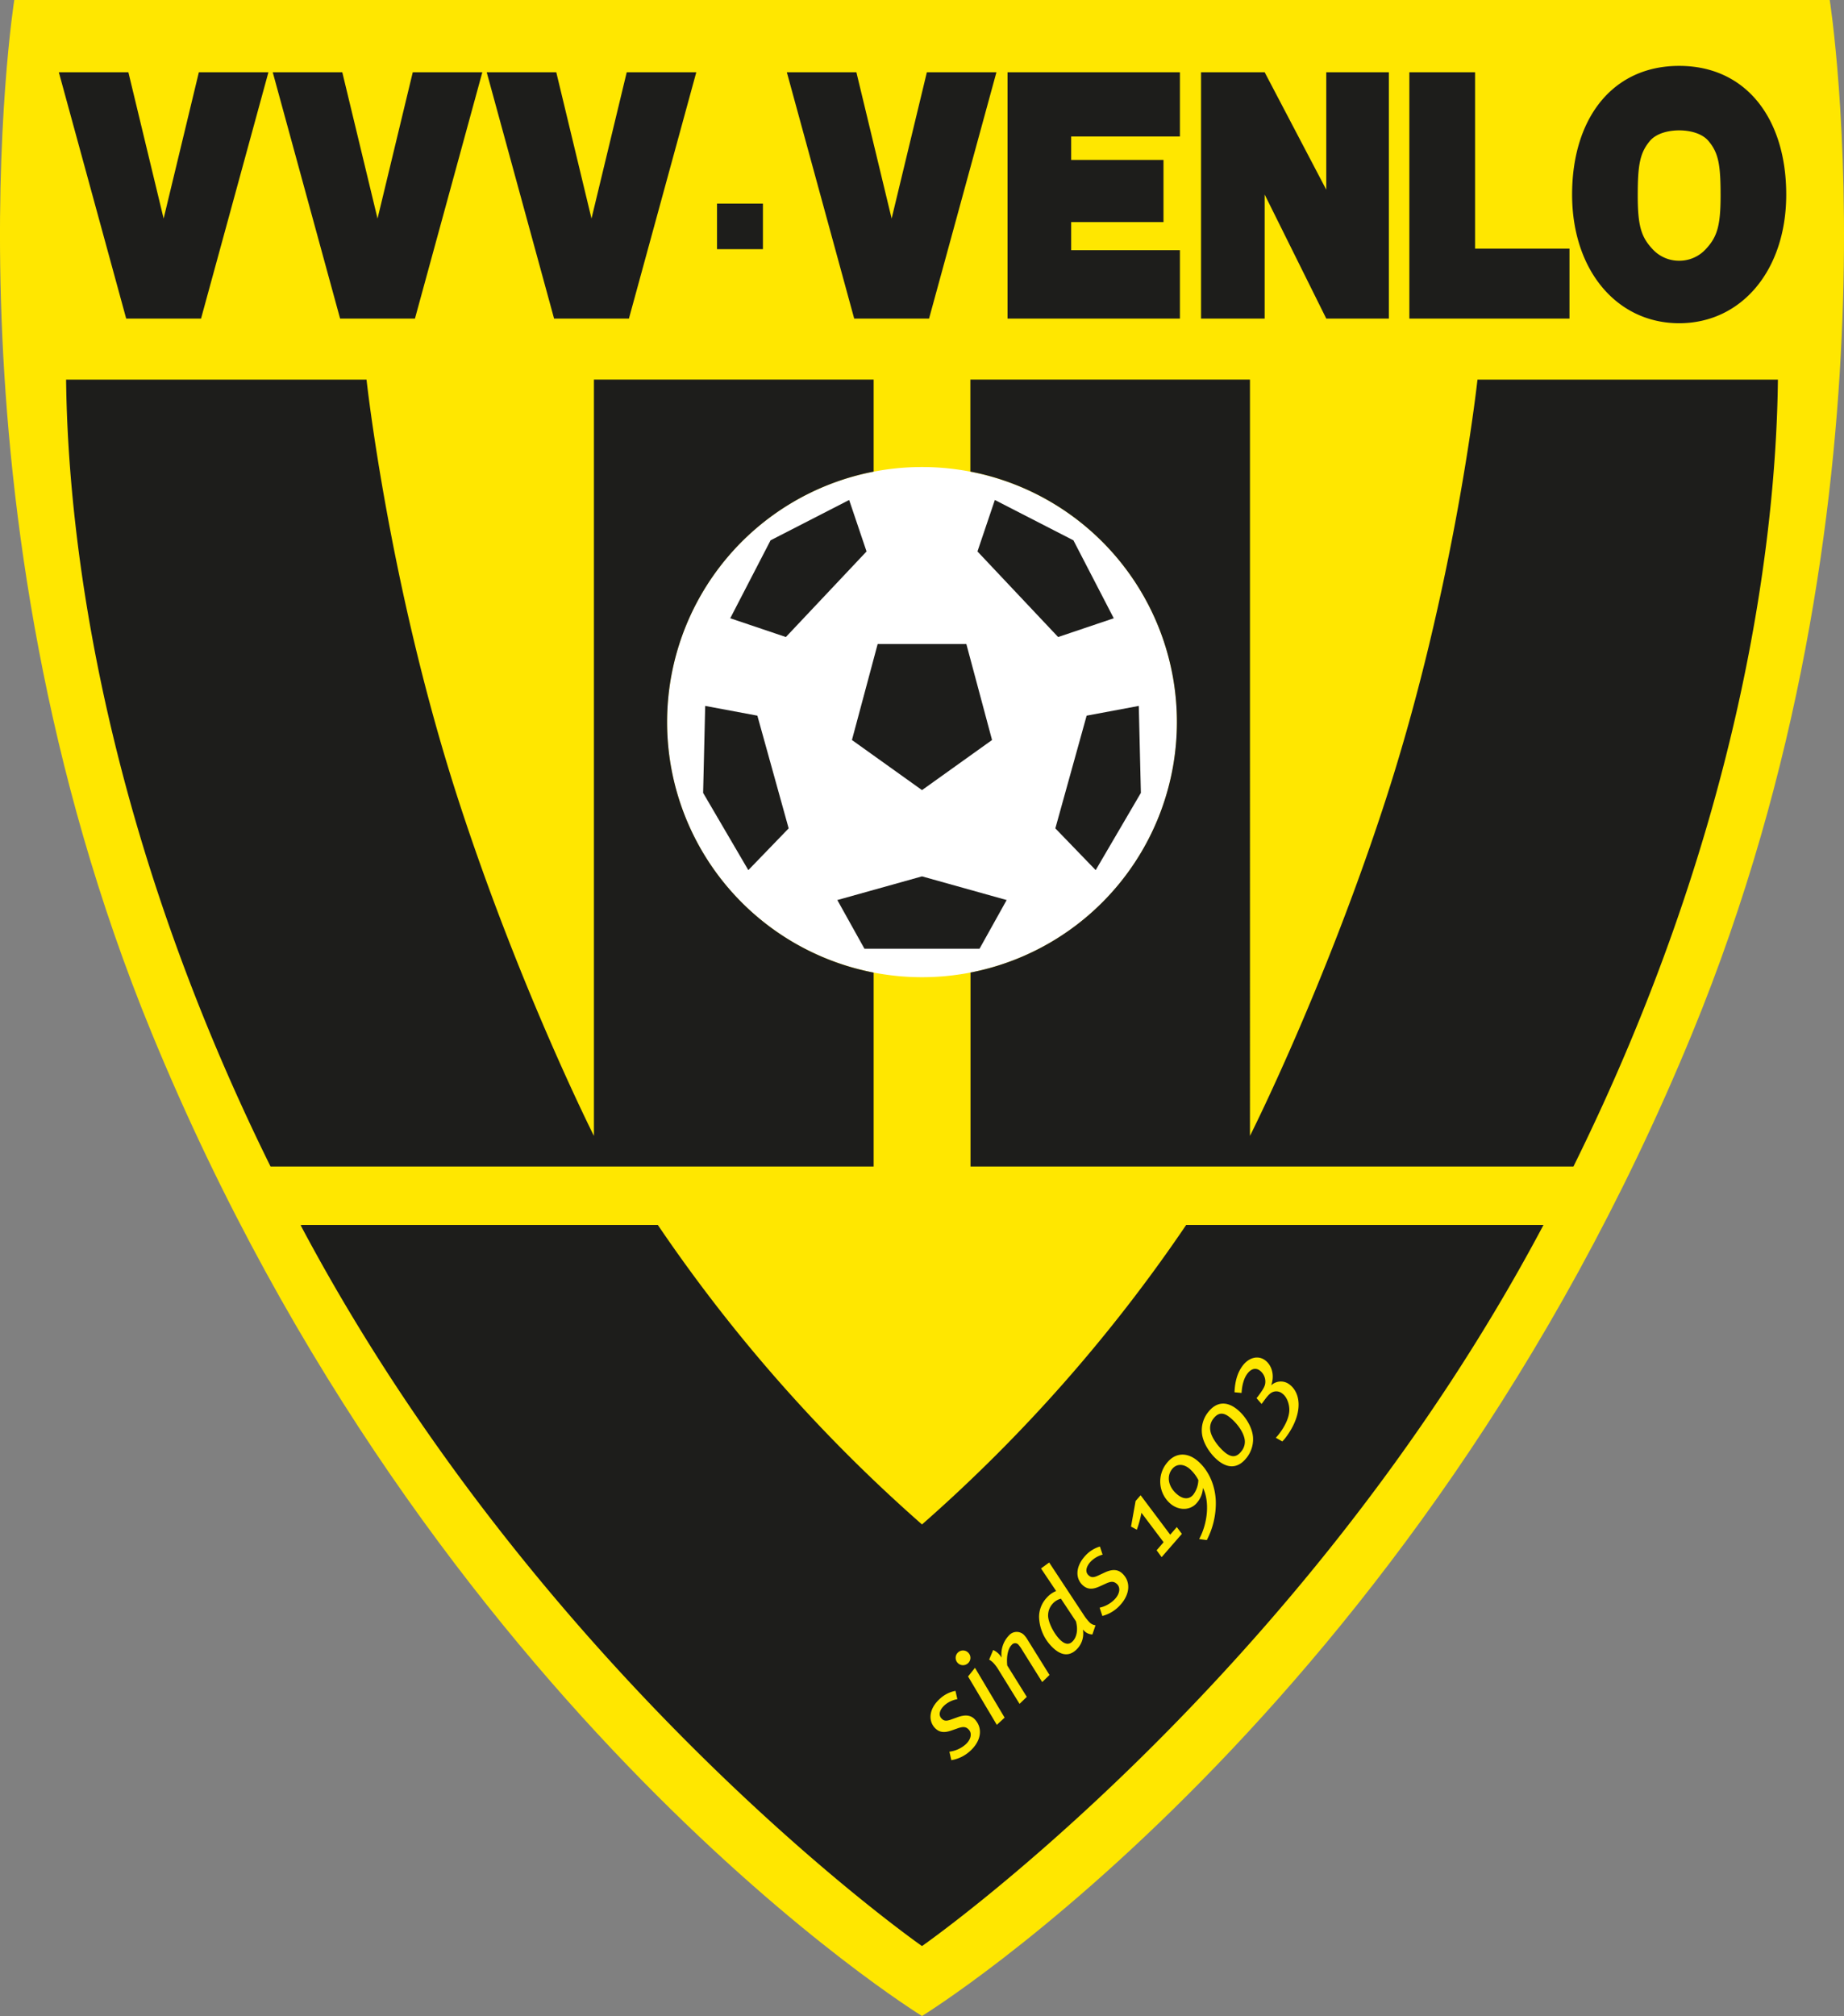 <svg viewBox="0 0 915.08 1000" xmlns="http://www.w3.org/2000/svg"><rect x="0" y="0" width="915.08" height="1000" fill="#808080" stroke="none"/><path d="M75.25 512.36C-32.46 250.42 7.08 0 7.08 0H908s39.54 250.42-68.17 512.36C700.66 850.93 457.54 1000 457.54 1000S214.42 850.93 75.25 512.36z" fill="#ffe700"/><path d="M149.17 607.7l1.05 2c120.19 225.16 307.32 355.61 307.32 355.61s187.13-130.45 307.32-355.63l1.1-2.07H588.64l-.16.24a780.26 780.26 0 01-130.94 148.33 780 780 0 01-131.1-148.57H150.12z" fill="#1d1d1b"/><path d="M475.09 842.84a13 13 0 00-6.2 2.87c-2.46 2.18-3.39 4.77-1.75 6.62 1.13 1.27 2.28 1.49 4.59.7l3.45-1.24c3.89-1.4 6.67-1.08 8.75 1.26 3.9 4.39 2.94 10.67-2.64 15.62a18 18 0 01-9.2 4.43l-.95-4.21a14.89 14.89 0 008-3.57c2.59-2.3 3.39-5.36 1.68-7.29-1.35-1.51-2.7-1.71-5.4-.78l-3.25 1.13c-3.65 1.26-6.2 1-8.39-1.43-3.28-3.7-2.7-9.57 2.76-14.42a15.71 15.71 0 017.61-3.82zm5.3-17.84a3.65 3.65 0 11.2-5.12 3.59 3.59 0 01-.2 5.12zm18.15 27l-3.87 3.58-14.27-24 3.43-4.29zm11.28-38.82l11 17.67-3.63 3.5-10-16a15.16 15.16 0 00-1.65-2.35 2.16 2.16 0 00-3.49-.07c-1.5 1.45-2.73 4.84-2.21 10.2l9.7 15.57-3.59 3.47-10.41-16.85a20.21 20.21 0 00-2.5-3.38 9 9 0 00-2.18-1.71l2-4.77a9 9 0 012.84 2 11.21 11.21 0 011.36 1.81 13.36 13.36 0 013.66-11.07 5.1 5.1 0 017.76.14 11.51 11.51 0 011.34 1.84zm27.84-12.33a24.93 24.93 0 002.91 3.77 4.91 4.91 0 003.08 1.56l-1.55 4.56a6 6 0 01-4.21-1.9l-.51-.5a11 11 0 01-2.93 9.65c-3.77 3.84-7.92 3.3-12.23-.93a21.9 21.9 0 01-6.59-15 13.87 13.87 0 013.75-9.47 12.4 12.4 0 014.7-3.38c0-.12-1.58-2.39-2.29-3.47L516.6 778l4.05-2.95zm-15.42-5.21a8.6 8.6 0 00-2.11 6.15c.26 3.57 3.15 8.86 5.93 11.59 2.35 2.3 4.45 2.59 6.18.83 2-2 2.89-5.62 1.68-10L526.48 793a8.15 8.15 0 00-4.24 2.64zm24.92-24.48a12.9 12.9 0 00-5.9 3.44c-2.24 2.41-2.92 5.07-1.11 6.75 1.24 1.16 2.41 1.27 4.63.26l3.32-1.55c3.74-1.76 6.54-1.71 8.83.42 4.29 4 3.94 10.34-1.15 15.81a18 18 0 01-8.74 5.28l-1.35-4.11a14.81 14.81 0 007.61-4.31c2.36-2.53 2.87-5.65 1-7.41-1.49-1.39-2.85-1.45-5.44-.27l-3.14 1.43c-3.51 1.6-6.07 1.61-8.48-.63-3.62-3.36-3.6-9.26 1.38-14.61a15.75 15.75 0 017.21-4.53zm33.55-9.91l3.28-3.77 2.52 3.37-10.05 11.54-2.49-3.4 3.46-4-11-14.61a49.2 49.2 0 01-2.29 8.41l-2.87-1.56 2.27-12.69 2.49-2.85zm22.62-16.72a39.43 39.43 0 01-4.46 19.4l-3.79-.51c4.42-8.17 5.17-18.88 1.88-25.39a12.25 12.25 0 01-3 7.42c-3.15 3.8-8.77 4-13 .55a14.5 14.5 0 01-1.69-20.58c4-4.86 9.77-5.16 14.88-.92s8.84 11.41 9.18 20.03zm-21.6-15.91c-3 3.63-2 9 2.52 12.7 2.95 2.46 5.92 2.49 7.91.09a12.71 12.71 0 002.52-7.26 19.23 19.23 0 00-4.34-5.59c-3.04-2.56-6.43-2.56-8.61.06zm40.09-15.53a14.8 14.8 0 01-3.18 10c-4 5.1-8.86 5.55-13.92 1.6-4-3.14-7.63-8.6-8.23-13.45a14.39 14.39 0 013.05-10.77c4-5.1 9-5.57 14.12-1.59 4.31 3.35 7.88 9.2 8.16 14.21zm-19.63-9.46a7.48 7.48 0 00-1.54 6.17c.65 3.71 4.49 8.51 7.43 10.81 3.29 2.57 5.7 2.15 7.93-.7a7.37 7.37 0 001.66-5.87c-.59-3.8-3.92-8.28-7.63-11.18-3.21-2.5-5.65-2.05-7.85.77zm28.62-16.45a7 7 0 019-.51c6.1 4.49 6.66 14.92-1.44 25.92a18 18 0 01-2.03 2.41l-3.22-1.83a24.91 24.91 0 002-2.39c2.8-3.8 4.75-8 4.71-11.59-.05-3.17-1.36-6.38-3.44-7.91a4.68 4.68 0 00-5.73-.27c-1.17.85-2 1.87-3.91 4.48l-.68.93-2.53-2.91a10.38 10.38 0 00.83-1c1.59-2.16 3.05-4.15 3.42-5.86a6.85 6.85 0 00-2.61-6.82c-2.08-1.53-4.37-.9-6.26 1.66-1.69 2.3-2.58 5.73-2.8 9.45l-3.5-.33c.2-5.09 1.34-9.51 3.91-13 3.21-4.38 7.85-5.4 11.25-2.9s4.83 7.52 3.03 12.47z" fill="#ffe700"/><path d="M585.32 158.02h-85.33V35.85h85.3l.24.02v31.82h-53.96v11.64h45.81v30.81h-45.81v13.97h53.96v33.91zm72.84 0h31.06V35.85h-31.06v58.24l-30.57-58.24h-31.57v122.17h31.57V96.5zm41.23 0V35.85H732v87.49h46.85v34.68zm-343.57-57.03h22.78v22.6h-22.78zm-79.77-65.14h-34.52l33.43 122.17h37.14l33.43-122.17h-34.52l-17.48 72.56zm-212.34 0H29.2l33.42 122.17h37.15L133.2 35.85H98.68L81.2 108.41zm106.15 0h-34.51l33.42 122.17h37.15l33.43-122.17h-34.52l-17.48 72.56zm255.12 0h-34.51l33.42 122.17h37.15l33.43-122.17h-34.52l-17.48 72.56zM833.28 160.33c-30.91 0-53.13-26.23-53.13-63.83s19.87-63.82 53.13-63.82 53.13 26.22 53.13 63.82-22.22 63.83-53.13 63.83zm0-31a17.76 17.76 0 0013.43-6c5.44-5.87 7.13-11.49 7.13-26.31 0-15.16-1-21.1-5.94-27-3.47-4.18-9.91-5.35-14.62-5.35-4.7 0-11.15 1.17-14.62 5.35-4.89 5.91-5.94 11.85-5.94 27 0 14.82 1.69 20.44 7.13 26.31a17.75 17.75 0 0013.43 6z" fill="#1d1d1b"/><path d="M584.07 358.19a126.53 126.53 0 11-126.53-126.53 126.53 126.53 0 01126.53 126.53z" fill="#fff"/><path d="M375.84 354.99l15.53 55.91-20.02 20.71-22.43-38.31 1.03-43.14zm-13.46-48.31l20.01-38.66 39-20.01 8.63 25.53-40.03 42.45zm53.14 139.77l13.46 24.15h57.11l13.46-24.15-42.01-11.74zm123.72-91.46l-15.53 55.91 20.02 20.71 22.43-38.31-1.04-43.14zm13.46-48.31l-20.02-38.66-38.99-20.01-8.63 25.53 40.03 42.45zm-60.4 60.39l-12.76-47.63h-44l-12.77 47.63 34.77 24.85z" fill="#1d1d1b"/><path d="M433.54 233.94a126.56 126.56 0 000 248.5v96.18H134.26l-.29-.57C53.81 415.67 33.77 274.87 32.8 188.3h149.09s11.13 102.81 45.9 209.49c30.37 93.21 66.95 165.65 66.95 165.65V188.28h138.8v45.29zm48.07 248.74v95.94h299.21l.28-.57c80.17-162.38 100.21-303.18 101.18-389.75H733.19s-11.13 102.81-45.9 209.49c-30.37 93.18-67 165.65-67 165.65V188.28H481.54v45.64a126.56 126.56 0 010 248.5z" fill="#1d1d1b"/></svg>